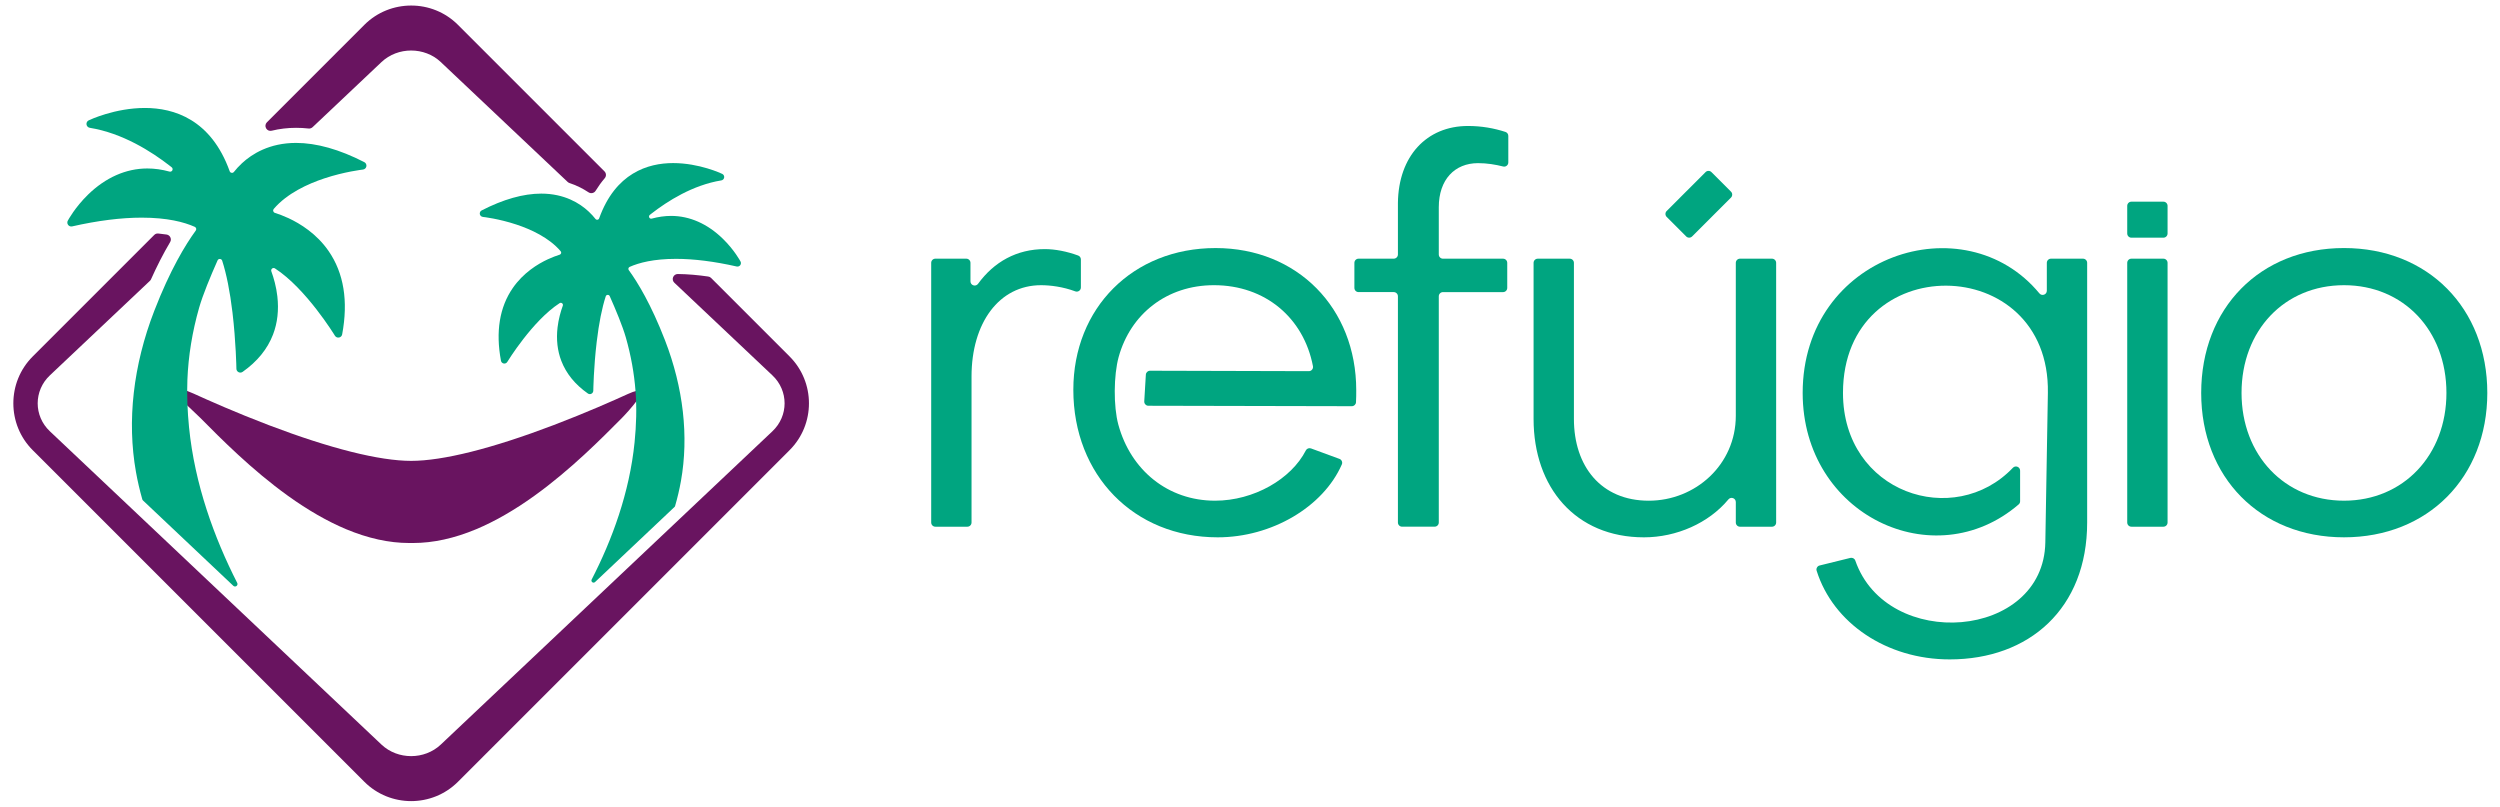 <?xml version="1.0" encoding="utf-8"?>
<!-- Generator: Adobe Illustrator 24.0.1, SVG Export Plug-In . SVG Version: 6.00 Build 0)  -->
<svg version="1.1" id="Camada_1" xmlns="http://www.w3.org/2000/svg" xmlns:xlink="http://www.w3.org/1999/xlink" x="0px" y="0px"
	 viewBox="0 0 1920 620" style="enable-background:new 0 0 1920 620;" xml:space="preserve">
<style type="text/css">
	.st0{fill:#00A580;}
	.st1{fill:#691460;}
</style>
<g>
	<path class="st0" d="M802.4,191.31c-21.59,0-39.02,9.82-51.26,26.66c-0.84,1.14-2.25,1.61-3.6,1.16c-1.35-0.43-2.22-1.63-2.22-3.05
		v-14.22c0-1.77-1.44-3.2-3.21-3.2h-23.75c-1.77,0-3.2,1.43-3.2,3.2v199.43c0,1.79,1.43,3.22,3.2,3.22h24.57
		c1.77,0,3.21-1.43,3.21-3.22V289.15c0-41.18,21.19-70.12,53.39-70.12c7.07,0,16.87,1.22,26.24,4.72c1.02,0.39,2.06,0.26,2.97-0.35
		c0.88-0.63,1.38-1.55,1.38-2.65v-21.49c0-1.38-0.83-2.55-2.12-3.03C819.28,193.06,810.32,191.31,802.4,191.31"/>
	<path class="st0" d="M933.15,384.53c-36.02,0-64.71-23.24-74.28-58.45c-3.79-13.95-3.6-37.9,0.24-51.85
		c9.11-33.05,36.97-55.21,73.23-55.21c39.42,0,68.94,25.17,76.01,62.22c0.17,0.96-0.06,1.89-0.69,2.65
		c-0.63,0.76-1.49,1.16-2.49,1.16l-121.95-0.33c-1.7,0-3.11,1.32-3.21,3.03l-1.22,20.47c-0.05,0.9,0.24,1.73,0.87,2.38
		c0.63,0.69,1.41,1.02,2.34,1.02l156.2,0.34c1.72,0,3.11-1.32,3.2-3.02c0.19-3.3,0.19-6.37,0.19-9.2
		c0-63.16-45.25-109.23-108.01-109.23c-63.6,0-109.26,46.07-109.26,108.84c0,65.62,46.48,113.32,110.89,113.32
		c41.47,0,81.03-23.36,95.31-55.97c0.36-0.82,0.37-1.69,0.01-2.53c-0.36-0.85-0.99-1.44-1.84-1.75l-21.84-8.03
		c-1.55-0.55-3.24,0.1-3.98,1.57C991.67,367.91,962.97,384.53,933.15,384.53"/>
	<path class="st0" d="M1156.16,101.31c-8.76-2.83-18.24-4.56-28.75-4.56c-31.81,0-53.4,23.23-53.81,59.1v39.59
		c0,1.77-1.45,3.22-3.21,3.22h-27c-1.79,0-3.22,1.43-3.22,3.22v19.23c0,1.79,1.43,3.22,3.22,3.22h27c1.77,0,3.21,1.45,3.21,3.2
		v173.77c0,1.77,1.44,3.2,3.2,3.2h24.97c1.77,0,3.22-1.43,3.22-3.2V227.54c0-1.75,1.43-3.2,3.2-3.2h46.16
		c1.78,0,3.21-1.43,3.21-3.22v-19.23c0-1.79-1.43-3.22-3.21-3.22h-46.16c-1.77,0-3.2-1.45-3.2-3.22v-36.31
		c0-21.22,12.22-33.85,30.15-33.85c6.95,0,13.36,1.08,19.25,2.57c0.98,0.25,1.94,0.06,2.75-0.57c0.8-0.63,1.24-1.51,1.24-2.56
		v-20.37C1158.37,102.94,1157.5,101.74,1156.16,101.31"/>
	<path class="st0" d="M1262.58,412.67c25.06,0,49.81-11,64.84-29.13c0.89-1.06,2.26-1.45,3.56-0.98c1.29,0.47,2.12,1.65,2.12,3.03
		v15.73c0,1.75,1.44,3.2,3.21,3.2h24.56c1.77,0,3.21-1.45,3.21-3.2V201.86c0-1.77-1.44-3.2-3.21-3.2h-24.56
		c-1.77,0-3.21,1.43-3.21,3.2v117.45c0,37.51-30.97,65.23-66.85,65.23c-36.69,0-57.48-26.49-57.48-62.77v-119.9
		c0-1.77-1.45-3.2-3.21-3.2h-24.56c-1.77,0-3.21,1.43-3.21,3.2v119.9C1177.79,374.34,1210,412.67,1262.58,412.67"/>
	<path class="st0" d="M1395.19,438.36c12.66,40.22,53.74,68.06,102.17,68.06c61.15,0,105.58-39.13,105.58-105.16V201.86
		c0-1.77-1.44-3.2-3.21-3.2h-24.55c-1.78,0-3.22,1.43-3.22,3.2v21.43c0,1.37-0.82,2.55-2.11,3.01c-1.3,0.47-2.69,0.1-3.58-0.96
		c-57.53-69.67-181.82-29.65-181.82,76.44c0,93.73,101.01,141.42,165.87,85.62c0.74-0.63,1.12-1.47,1.12-2.44v-23.49
		c0-1.34-0.77-2.5-2.02-2.99c-1.24-0.49-2.59-0.2-3.51,0.77c-45.15,47.41-130.5,19.37-130.5-57.47c0-110.71,159.21-108.98,157.36,0
		l-1.96,114.78c-1.28,74.8-121.69,83.85-145.94,13.97c-0.53-1.57-2.18-2.45-3.79-2.06l-23.59,5.82c-0.92,0.21-1.59,0.74-2.04,1.55
		C1394.99,436.64,1394.91,437.48,1395.19,438.36"/>
	<path class="st0" d="M1664.69,401.31V201.86c0-1.75-1.45-3.2-3.2-3.2h-24.57c-1.77,0-3.21,1.45-3.21,3.2v199.45
		c0,1.77,1.44,3.2,3.21,3.2h24.57C1663.25,404.51,1664.69,403.08,1664.69,401.31"/>
	<path class="st0" d="M1664.69,158.09v21.24c0,1.77-1.45,3.22-3.2,3.22h-24.57c-1.77,0-3.21-1.45-3.21-3.22v-21.24
		c0-1.77,1.44-3.2,3.21-3.2h24.57C1663.25,154.88,1664.69,156.32,1664.69,158.09"/>
	<path class="st0" d="M1878.86,301.78c0,47.7-33.03,82.75-78.67,82.75c-45.66,0-78.69-35.05-78.69-82.75
		c0-48.1,33.03-82.75,78.69-82.75C1845.84,219.03,1878.86,253.69,1878.86,301.78 M1910.25,301.78
		c0-65.21-45.66-111.28-110.06-111.28c-64.42,0-109.67,46.07-109.67,111.28c0,64.81,45.26,110.88,109.67,110.88
		C1864.59,412.67,1910.25,366.59,1910.25,301.78"/>
	<path class="st0" d="M1314.4,132.19l15.01,15.01c1.24,1.24,1.24,3.28,0,4.54l-29.87,29.86c-1.25,1.24-3.29,1.24-4.54,0L1280,166.59
		c-1.25-1.26-1.25-3.3,0-4.54l29.86-29.86C1311.1,130.93,1313.14,130.93,1314.4,132.19"/>
	<path class="st1" d="M546.1,213.45l60.33,60.33c9.89,9.9,14.85,22.95,14.85,35.97c0,13.03-4.95,26.05-14.85,35.95l-254.71,254.7
		c-9.89,9.9-22.93,14.85-35.95,14.85c-13.02,0-26.07-4.95-35.96-14.85L25.1,345.71c-9.9-9.9-14.85-22.93-14.85-35.95
		c0-13.03,4.95-26.07,14.85-35.97l93.34-93.34c0.85-0.85,1.92-1.24,3.1-1.12c2.14,0.2,4.28,0.47,6.4,0.79
		c1.31,0.21,2.34,0.98,2.91,2.18c0.56,1.2,0.49,2.47-0.18,3.61c-5.43,9.16-10.31,18.84-14.68,28.57c-0.22,0.49-0.48,0.86-0.87,1.22
		l-76.81,72.57c-6.25,5.89-9.37,13.69-9.37,21.49c0,7.78,3.12,15.58,9.37,21.47l254.69,240.63c6.25,5.89,14.5,8.84,22.75,8.84
		c8.25,0,16.5-2.95,22.74-8.84l254.71-240.63c6.25-5.89,9.37-13.69,9.37-21.47c0-7.8-3.11-15.6-9.37-21.49l-75.31-71.14
		c-1.19-1.12-1.55-2.77-0.94-4.28c0.61-1.49,2-2.41,3.61-2.41c7.76,0.08,15.58,0.8,23.34,1.93
		C544.78,212.49,545.48,212.84,546.1,213.45 M351.72,19.09L464.23,131.6c1.44,1.43,1.53,3.69,0.22,5.25
		c-2.54,2.96-4.87,6.19-7.01,9.65c-0.56,0.92-1.4,1.51-2.46,1.75c-1.07,0.24-2.07,0.04-2.98-0.55c-4.58-3.04-9.49-5.42-14.63-7.13
		c-0.57-0.2-1.01-0.45-1.44-0.87L338.5,47.64c-6.23-5.9-14.49-8.84-22.74-8.84c-8.25,0-16.5,2.95-22.75,8.84l-52.93,50.02
		c-0.84,0.78-1.89,1.15-3.06,1.04c-3.21-0.36-6.43-0.53-9.65-0.53c-6.4,0-12.68,0.74-18.72,2.22c-1.71,0.43-3.42-0.31-4.29-1.84
		c-0.86-1.53-0.61-3.39,0.64-4.64l74.8-74.8c9.89-9.9,22.94-14.85,35.96-14.85C328.79,4.24,341.82,9.19,351.72,19.09"/>
	<path class="st1" d="M482.25,302.57c-11.08,5.07-32.4,14.52-57.02,23.89c-47.27,18-85.13,27.49-109.45,27.49
		c-24.35,0-62.19-9.49-109.48-27.49c-25.04-9.55-46.7-19.18-57.6-24.17c-0.42-0.2-8.45-3.38-8.61-3.77
		c-5.01-1.75-8.89,0.79-1.73,8.25c0.13-0.57,13.64,12.32,15.38,14.07c15.76,15.91,39.6,39.98,67.4,59.94
		c15.36,11.04,30.37,19.64,44.6,25.62c16.86,7.05,33.14,10.63,48.45,10.63c0.53,0,1.04,0,1.57,0h0.02c0.51,0,1.04,0,1.55,0
		c15.31,0,31.61-3.57,48.47-10.63c14.22-5.97,29.23-14.58,44.58-25.62c27.81-19.96,51.64-44.03,67.4-59.94
		C480.6,318.01,505.33,292.06,482.25,302.57"/>
	<path class="st0" d="M143.92,291.67c0.72-18.26,3.73-36.84,9-55.31c2.87-10.02,8.79-24.26,14.17-36.36
		c0.33-0.75,1.03-1.18,1.82-1.12c0.8,0.04,1.47,0.53,1.72,1.3c3.28,10.14,5.97,23.52,7.91,39.8c2.69,22.67,3.02,43,3.02,43.2
		c0,1.12,0.65,2.14,1.65,2.65c0.43,0.22,0.91,0.33,1.38,0.33c0.61,0,1.22-0.18,1.73-0.55c11.23-7.9,19.1-17.56,23.38-28.72
		c3.41-8.94,4.52-18.8,3.3-29.34c-0.84-7.35-2.71-13.95-4.62-19.19c-0.28-0.77-0.04-1.61,0.6-2.12c0.64-0.51,1.5-0.55,2.2-0.1
		c23.9,15.46,45.79,51.26,46.04,51.69c0.65,1.06,1.91,1.63,3.13,1.4c1.24-0.22,2.21-1.18,2.43-2.42
		c4.78-25.58,1.27-47.09-10.4-63.99c-9.19-13.32-21.83-21.08-30.81-25.27c-3.97-1.83-7.56-3.15-10.46-4.07
		c-0.62-0.2-1.07-0.67-1.25-1.28c-0.18-0.65-0.04-1.26,0.38-1.75c10.21-11.98,26.28-19.27,38.77-23.42
		c15.67-5.2,29.3-6.74,29.71-6.8h0.02c1.33-0.14,2.4-1.14,2.64-2.44c0.26-1.32-0.39-2.65-1.58-3.26
		c-19.11-9.8-36.75-14.77-52.43-14.77c-20.42,0-33.87,8.49-41.55,15.62c-2.46,2.28-4.51,4.56-6.16,6.66
		c-0.45,0.55-1.1,0.8-1.79,0.69c-0.7-0.12-1.24-0.57-1.47-1.22c-14.32-39.86-42.84-48.59-65.08-48.59c-23.05,0-42.38,9.13-43.2,9.52
		c-1.18,0.57-1.88,1.85-1.68,3.16c0.18,1.31,1.2,2.34,2.51,2.56c25.14,4.08,47.45,18.23,61.73,29.39c0.4,0.31,0.78,0.61,1.17,0.93
		c0.71,0.57,0.93,1.53,0.52,2.34c-0.41,0.8-1.32,1.22-2.2,0.96c-5.76-1.59-11.44-2.39-17.04-2.39c-16.32,0-32.06,6.97-45.54,20.11
		c-10,9.77-15.23,19.45-15.52,20c-0.03,0-0.03,0.02-0.03,0.02c-0.22,0.43-0.33,0.9-0.33,1.39c-0.02,0.65,0.19,1.32,0.62,1.85
		c0.72,0.94,1.9,1.38,3.07,1.12c19.67-4.46,37.64-6.72,53.42-6.72c19.68,0,32.58,3.4,40.77,7.06c0.55,0.25,0.91,0.69,1.06,1.23
		c0.15,0.59,0.05,1.14-0.29,1.61c-7.88,10.79-19.68,30.14-31.89,61.71c-16.17,41.77-21.02,84.54-14.05,123.71
		c1.26,7.13,2.91,14.14,4.86,21c0.09,0.35,0.27,0.61,0.52,0.86l69.41,65.58c0.66,0.63,1.69,0.69,2.43,0.14
		c0.75-0.57,0.98-1.55,0.55-2.38c-17.65-34.66-32.64-75.62-37.01-119.55C143.99,316.02,143.44,303.84,143.92,291.67"/>
	<path class="st0" d="M487.36,339.68c-3.91,38.8-17.29,74.95-32.96,105.4c-0.37,0.7-0.17,1.59,0.48,2.06
		c0.65,0.49,1.53,0.43,2.11-0.12l61.03-57.67c0.24-0.19,0.38-0.43,0.45-0.72c1.84-6.31,3.35-12.75,4.52-19.31
		c6.08-34.18,1.85-71.52-12.26-107.98c-10.66-27.56-20.96-44.46-27.82-53.89c-0.31-0.41-0.4-0.89-0.27-1.4
		c0.14-0.49,0.45-0.86,0.93-1.08c7.15-3.18,18.41-6.17,35.6-6.17c13.77,0,29.46,1.98,46.63,5.87c1.02,0.22,2.05-0.16,2.69-0.98
		c0.36-0.47,0.55-1.04,0.55-1.61c0-0.41-0.11-0.82-0.3-1.22c0,0,0-0.02-0.01-0.02c-0.26-0.49-4.83-8.94-13.56-17.45
		c-11.76-11.49-25.5-17.57-39.75-17.57c-4.89,0-9.85,0.71-14.88,2.08c-0.77,0.22-1.56-0.14-1.91-0.84
		c-0.35-0.71-0.18-1.55,0.45-2.04c0.33-0.26,0.66-0.53,1.01-0.79c12.47-9.74,31.94-22.1,53.9-25.68c1.11-0.18,2.02-1.08,2.18-2.24
		c0.16-1.14-0.43-2.24-1.47-2.75c-0.7-0.33-17.61-8.31-37.72-8.31c-19.41,0-44.3,7.62-56.82,42.42c-0.19,0.59-0.67,0.98-1.28,1.08
		c-0.61,0.1-1.18-0.12-1.56-0.61c-1.44-1.83-3.23-3.83-5.38-5.81c-6.71-6.23-18.45-13.63-36.28-13.63
		c-13.68,0-29.09,4.34-45.76,12.91c-1.04,0.53-1.61,1.69-1.4,2.85c0.22,1.12,1.15,1.98,2.3,2.12c0,0,0.02,0,0.02,0.02
		c0.37,0.02,12.26,1.36,25.93,5.91c10.9,3.62,24.95,9.98,33.84,20.45c0.38,0.41,0.51,0.96,0.35,1.51c-0.16,0.55-0.55,0.94-1.09,1.12
		c-2.53,0.81-5.68,1.95-9.14,3.56c-7.84,3.64-18.85,10.42-26.89,22.04c-10.19,14.75-13.25,33.56-9.08,55.88
		c0.2,1.08,1.04,1.9,2.12,2.1c1.08,0.2,2.16-0.27,2.73-1.22c0.23-0.37,19.33-31.61,40.19-45.13c0.59-0.39,1.36-0.35,1.93,0.1
		c0.56,0.46,0.77,1.18,0.52,1.85c-1.66,4.58-3.29,10.35-4.04,16.76c-1.06,9.2-0.09,17.8,2.89,25.6c3.73,9.74,10.58,18.19,20.4,25.07
		c0.45,0.34,0.97,0.49,1.52,0.49c0.41,0,0.82-0.1,1.2-0.3c0.87-0.43,1.43-1.34,1.45-2.32c0-0.18,0.26-17.92,2.64-37.7
		c1.69-14.22,4.03-25.91,6.91-34.76c0.2-0.67,0.77-1.1,1.48-1.14c0.7-0.04,1.31,0.33,1.59,0.98c4.7,10.55,9.87,22.99,12.38,31.75
		c3.92,13.75,6.41,27.6,7.44,41.26C489.1,313.53,488.67,326.65,487.36,339.68"/>
</g>
</svg>
